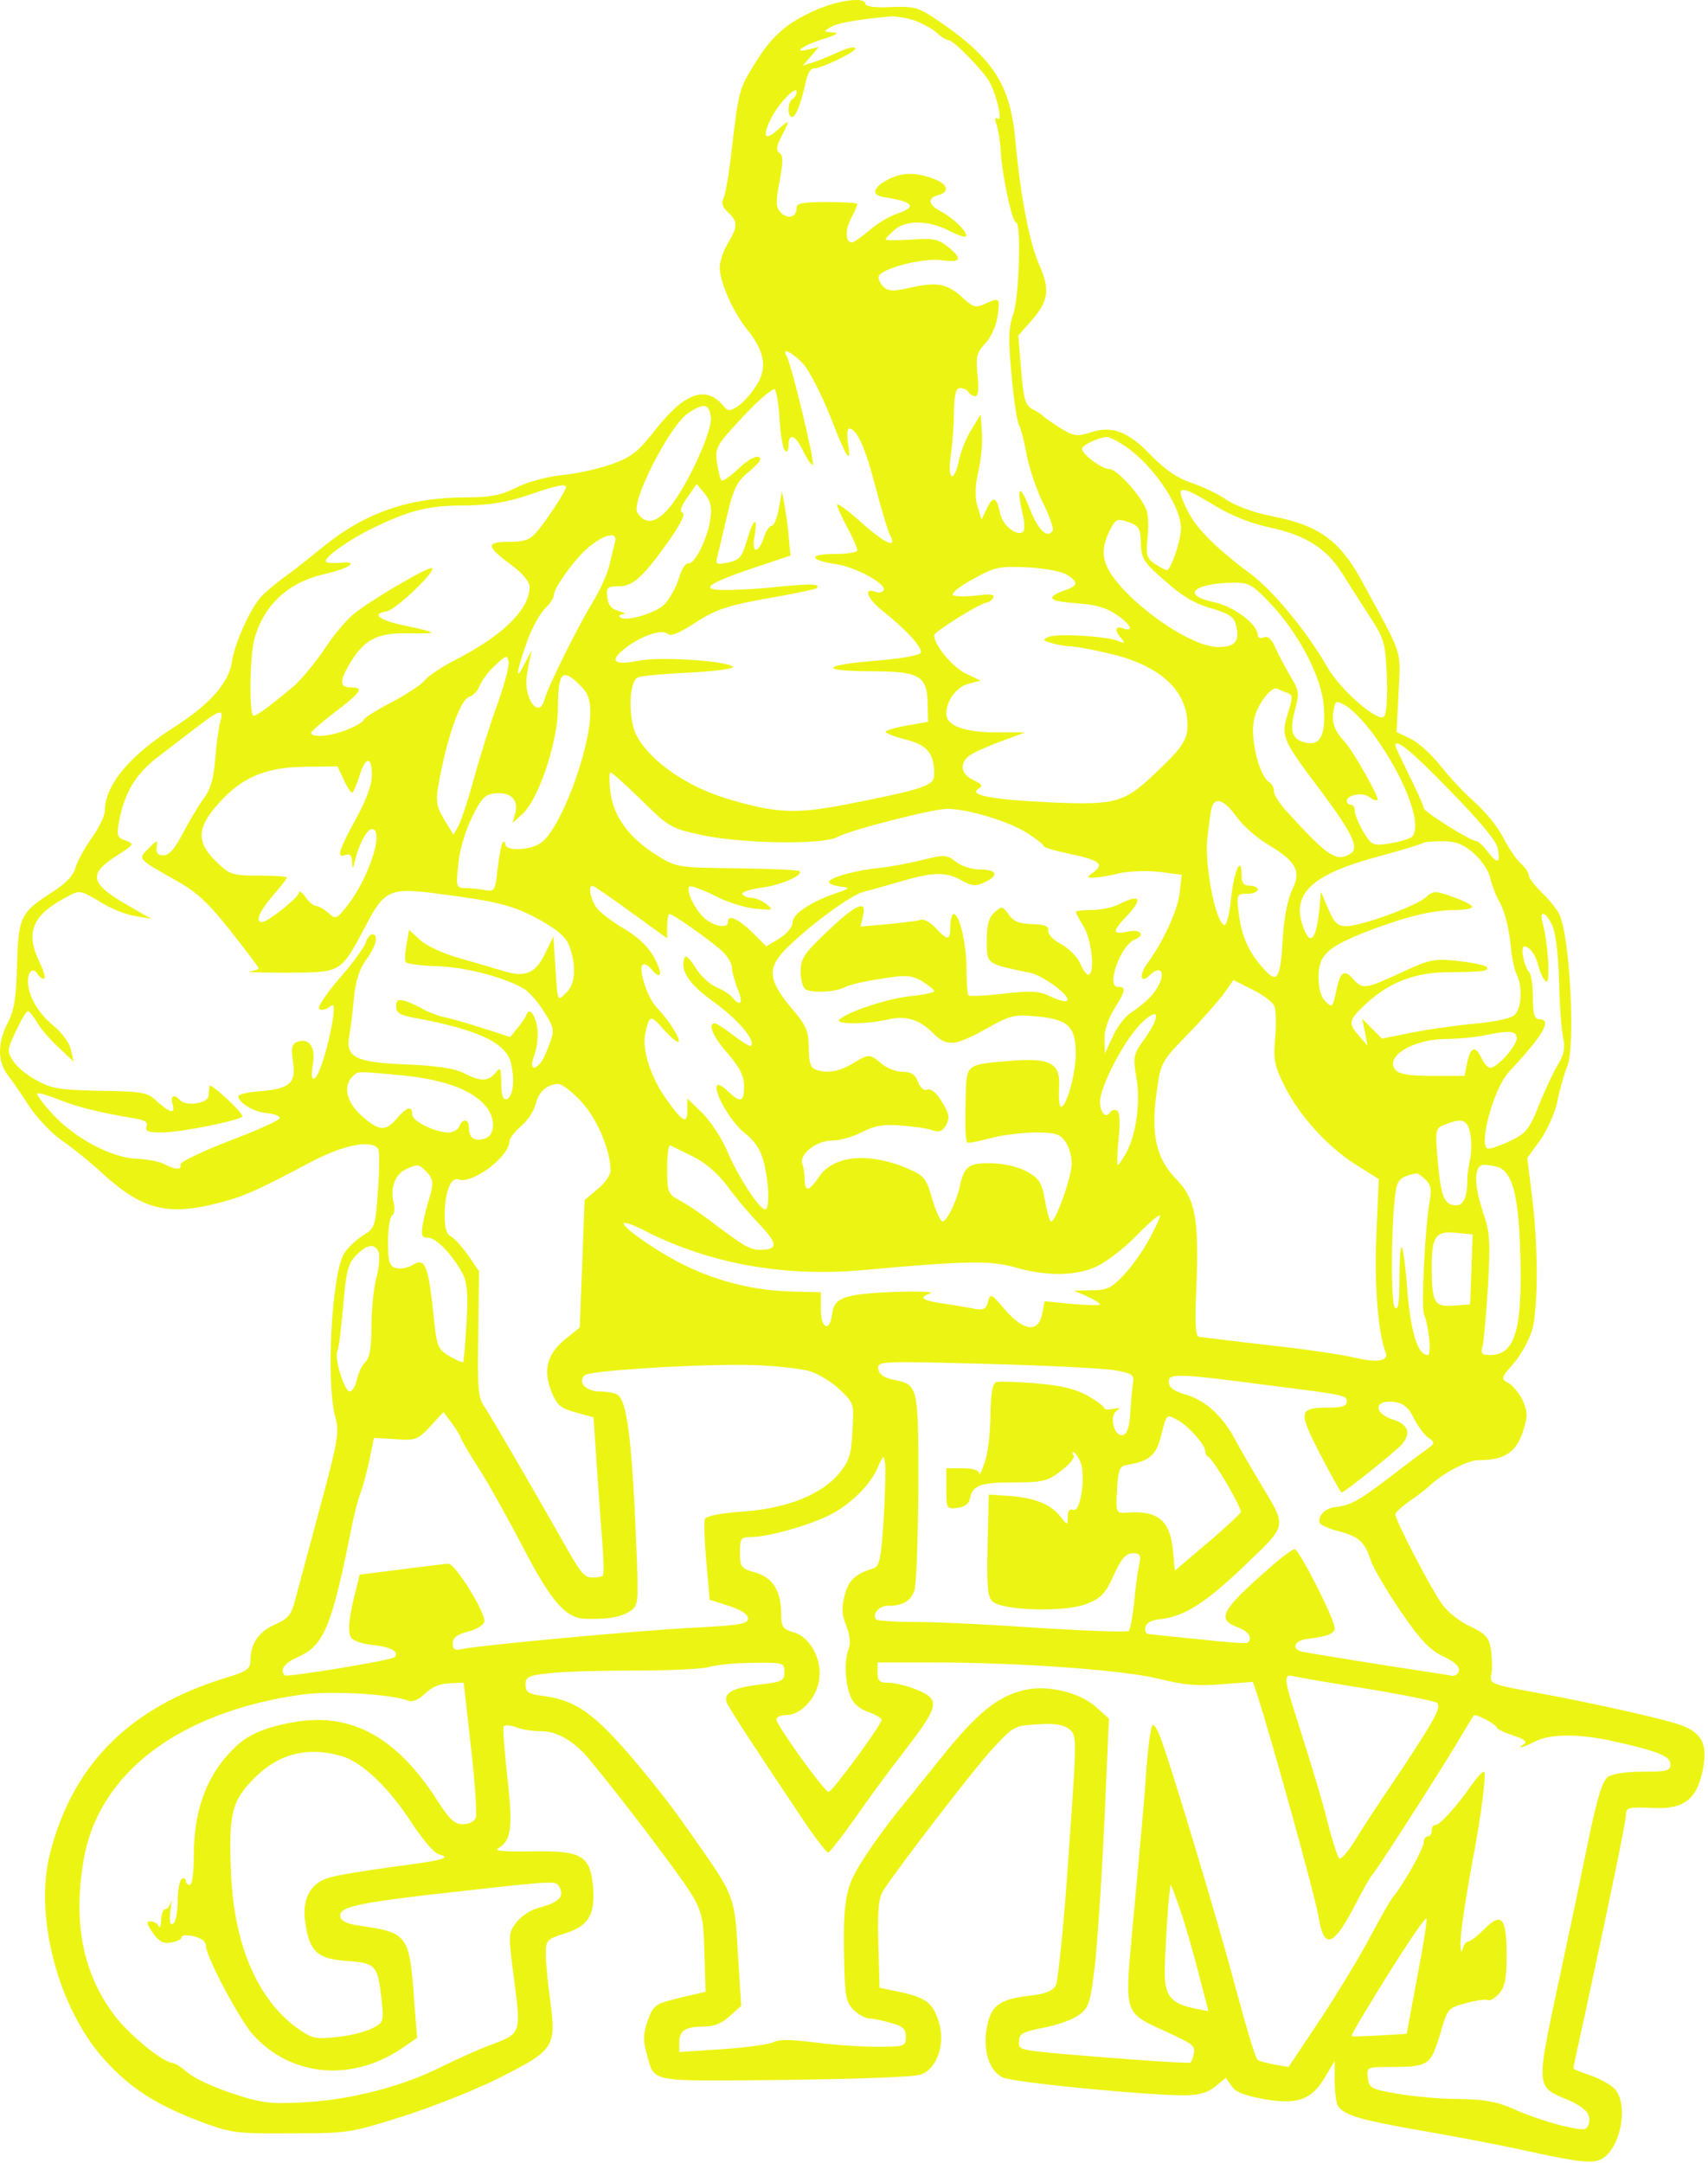<svg width="409" height="518" viewBox="0 0 409 518" fill="none" xmlns="http://www.w3.org/2000/svg">
<path d="M195.699 2.264C188.434 5.364 184.752 8.658 180.684 15.342C176.906 21.445 176.906 21.639 175.162 36.267C174.581 41.595 173.709 46.633 173.224 47.504C172.643 48.57 173.031 49.636 174.29 50.798C176.712 53.026 176.712 54.286 174.29 58.257C173.224 60.001 172.352 62.617 172.352 64.07C172.352 67.557 175.549 74.823 179.134 79.182C183.105 84.22 183.784 88.095 181.168 92.26C180.005 94.101 178.068 96.329 176.809 97.201C174.677 98.557 174.387 98.557 173.224 97.201C169.059 92.164 163.924 94.004 156.852 103.014C152.784 108.245 151.137 109.504 146.487 111.151C143.387 112.217 138.059 113.476 134.571 113.767C130.987 114.154 126.24 115.414 123.624 116.77C119.943 118.61 117.424 119.095 111.903 119.095C97.759 119.095 87.296 122.776 76.931 131.301C73.734 133.917 69.568 137.21 67.728 138.47C65.887 139.826 63.562 141.763 62.593 142.829C59.881 145.832 56.2 153.97 55.522 158.523C54.843 163.463 50.193 168.695 41.862 174.023C31.012 180.901 25.103 188.07 25.103 194.173C25.103 195.335 23.747 198.145 22.1 200.47C20.453 202.794 18.612 205.991 18.128 207.638C17.547 209.769 15.706 211.61 12.219 213.838C4.953 218.488 4.372 219.651 4.081 231.179C3.887 238.929 3.403 242.029 1.853 244.935C-0.666 249.876 -0.569 254.235 1.853 257.432C3.015 258.885 5.244 262.179 6.987 264.891C8.731 267.507 12.219 271.285 14.834 273.126C17.547 274.966 21.906 278.551 24.522 280.972C34.015 289.691 40.215 291.241 52.422 288.044C58.428 286.494 61.528 285.138 74.8 278.066C82.453 274.094 89.137 272.835 90.59 275.16C90.881 275.741 90.881 280.197 90.493 285.138C89.912 293.76 89.718 294.147 87.006 295.794C85.456 296.763 83.421 298.604 82.453 300.057C79.45 304.707 77.996 331.057 80.321 339.485C81.29 342.972 80.903 345.2 76.543 361.281C73.928 371.163 71.215 381.044 70.634 383.272C69.762 386.663 68.987 387.631 65.887 388.988C61.915 390.731 59.978 393.638 59.978 397.61C59.978 399.644 59.203 400.225 53.778 401.872C31.109 408.847 17.45 422.506 12.025 443.625C8.053 458.834 13.962 481.116 25.2 493.419C31.206 500.006 37.212 503.881 47.481 507.853C55.328 510.759 56.103 510.953 69.665 510.856C83.421 510.856 83.906 510.759 96.79 506.69C103.959 504.365 114.518 500.2 120.137 497.294C132.731 490.9 133.215 490.028 131.762 479.081C131.181 474.916 130.696 469.975 130.696 468.037C130.696 464.647 130.89 464.356 135.249 463C140.868 461.256 142.515 458.544 142.031 452.053C141.352 444.303 139.415 443.141 127.499 443.334C120.331 443.431 118.103 443.238 119.362 442.559C122.462 440.719 122.849 437.522 121.493 425.606C120.815 419.309 120.331 413.788 120.621 413.4C120.912 413.013 122.171 413.109 123.528 413.594C124.884 414.175 127.596 414.563 129.631 414.563C133.021 414.563 136.509 416.403 139.899 419.891C141.643 421.731 151.621 434.325 157.434 442.172C168.477 457.091 168.284 456.509 168.671 467.262L168.962 476.95L162.762 478.403C156.852 479.856 156.465 480.147 155.109 483.828C154.043 486.928 153.946 488.478 154.818 491.578C156.852 498.844 154.431 498.359 187.562 498.069C203.934 497.875 218.755 497.39 220.402 496.809C224.374 495.55 226.505 489.35 224.762 484.022C223.309 479.566 221.758 478.403 215.655 477.047L210.618 475.981L210.327 465.519C210.134 456.897 210.327 454.572 211.684 452.441C216.043 445.95 232.802 424.153 237.452 419.019C242.587 413.4 242.877 413.206 248.496 412.916C252.565 412.625 254.793 413.013 256.052 414.078C257.893 415.531 257.893 415.822 255.858 444.594C254.793 460.578 253.34 474.431 252.855 475.4C252.177 476.659 250.433 477.434 247.14 477.822C239.487 478.694 237.452 480.05 236.387 485.087C235.224 490.706 236.774 495.937 240.165 497.487C242.587 498.65 274.168 501.75 283.468 501.75C286.955 501.75 289.086 501.169 290.927 499.715L293.543 497.584L294.996 499.619C295.868 500.975 298.193 501.847 302.455 502.622C310.593 504.075 313.983 502.912 317.18 497.584L319.602 493.515V498.359C319.602 500.975 319.989 503.687 320.377 504.269C321.83 506.497 325.802 507.659 339.655 510.081C347.599 511.437 359.902 513.762 367.167 515.409C377.436 517.637 380.924 518.025 382.958 517.25C387.995 515.312 390.32 503.687 386.445 500.006C385.38 499.037 382.764 497.584 380.633 496.906C378.502 496.228 376.758 495.453 376.758 495.259C376.758 495.065 377.824 490.028 379.18 484.022C384.992 457.187 389.352 436.263 389.352 434.616C389.352 432.775 389.836 432.678 396.617 432.969C403.205 433.163 406.305 430.741 407.661 424.25C409.017 417.856 407.758 415.047 402.527 413.109C398.555 411.656 382.28 407.975 367.555 405.263C356.511 403.228 356.608 403.228 357.189 400.516C357.383 399.16 357.286 396.641 356.996 394.8C356.511 392.088 355.639 391.119 352.055 389.472C349.73 388.406 346.727 386.081 345.467 384.338C342.852 380.85 334.133 364.091 334.133 362.638C334.133 362.153 335.78 360.7 337.718 359.344C339.655 357.988 341.689 356.438 342.271 355.857C345.371 352.853 351.377 349.657 354.089 349.657C360.096 349.657 362.905 347.913 364.552 343.166C365.811 339.388 365.908 338.419 364.746 335.61C363.971 333.866 362.421 331.928 361.355 331.25C359.321 330.185 359.321 330.088 362.614 326.31C364.358 324.178 366.392 320.497 366.974 318.172C368.33 312.554 368.33 298.216 366.877 286.591L365.714 277.291L368.814 273.029C370.461 270.704 372.399 266.441 372.98 263.535C373.561 260.629 374.627 256.947 375.305 255.301C377.339 250.457 375.886 223.816 373.367 218.876C372.689 217.519 370.752 215.194 369.105 213.644C367.458 211.998 366.102 210.254 366.102 209.673C366.102 208.994 365.23 207.735 364.164 206.766C363.099 205.798 361.258 203.085 359.999 200.663C358.836 198.241 355.833 194.56 353.411 192.332C350.892 190.201 347.114 186.132 344.983 183.42C342.852 180.707 339.655 177.801 337.814 176.929L334.424 175.282L334.908 165.788C335.393 155.326 336.168 157.651 326.286 139.438C320.764 129.267 315.824 125.779 304.296 123.551C300.421 122.776 296.061 121.226 293.833 119.773C291.799 118.32 287.924 116.479 285.211 115.607C281.821 114.445 278.915 112.41 275.524 108.923C270.002 103.207 266.224 101.851 260.993 103.595C257.99 104.564 257.118 104.467 253.921 102.529C251.983 101.27 250.143 100.01 249.852 99.72C249.562 99.332 248.399 98.557 247.237 97.976C245.493 97.007 245.105 95.651 244.524 88.579L243.846 80.345L246.849 76.954C251.112 72.111 251.499 69.398 248.883 63.489C246.462 58.064 244.33 46.633 243.168 33.845C242.005 20.67 238.13 14.373 225.827 5.751C219.918 1.683 219.337 1.489 213.427 1.683C209.649 1.876 207.227 1.586 207.227 0.908C207.227 -0.739 201.124 -0.061 195.699 2.264ZM218.949 4.88C220.79 5.558 223.115 6.817 224.277 7.786C225.343 8.851 226.699 9.626 227.183 9.626C228.346 9.626 235.708 17.183 237.065 19.798C238.808 23.286 240.068 29.098 239.002 28.42C238.227 27.936 238.13 28.517 238.712 30.067C239.099 31.326 239.583 34.329 239.68 36.751C240.068 42.564 242.393 53.22 243.265 53.22C244.621 53.22 244.04 70.948 242.683 75.114C241.521 78.214 241.424 81.12 242.199 89.451C242.683 95.167 243.458 100.592 243.943 101.56C244.427 102.432 245.299 105.823 245.88 109.117C246.558 112.41 248.302 117.545 249.852 120.645C251.402 123.745 252.371 126.651 252.08 127.038C250.821 129.17 248.496 126.845 246.462 121.517C244.137 115.607 243.362 116.479 244.912 123.26C245.396 125.295 245.396 127.038 244.912 127.426C243.265 128.395 240.068 125.779 239.487 122.873C238.712 118.998 237.743 118.61 236.29 121.807L235.03 124.423L234.062 121.226C233.383 118.998 233.48 116.576 234.255 112.992C234.933 110.182 235.321 106.017 235.127 103.595L234.837 99.235L232.705 102.723C231.446 104.66 230.187 107.857 229.702 109.892C228.54 115.801 226.796 115.22 227.668 109.214C228.055 106.404 228.443 101.56 228.443 98.46C228.54 94.295 228.927 92.939 229.896 92.939C230.671 92.939 231.64 93.326 231.93 93.907C232.221 94.392 232.996 94.876 233.577 94.876C234.255 94.876 234.449 93.035 234.062 89.742C233.674 85.285 233.868 84.414 235.999 82.186C237.355 80.635 238.615 77.923 238.905 75.598C239.487 71.239 239.39 71.142 235.805 72.789C233.674 73.757 232.996 73.564 230.671 71.432C226.99 67.945 224.471 67.46 218.271 68.817C213.621 69.882 212.749 69.786 211.393 68.526C210.618 67.654 210.134 66.492 210.521 66.007C211.684 64.07 221.565 61.648 225.633 62.326C230.187 63.004 230.574 61.939 226.893 59.032C224.568 57.192 223.309 56.998 218.174 57.386C214.784 57.579 212.071 57.579 212.071 57.386C212.071 57.095 213.04 56.029 214.202 55.061C216.915 52.639 222.243 52.736 227.087 55.157C229.121 56.223 231.058 56.901 231.252 56.611C232.027 55.836 228.346 52.251 225.44 50.701C222.243 49.054 221.952 47.407 224.665 46.729C227.571 45.954 226.99 44.017 223.405 42.758C218.949 41.111 215.655 41.304 212.168 43.242C208.971 45.083 208.68 46.729 211.684 47.214C218.755 48.279 219.724 49.539 214.784 51.186C213.04 51.767 210.037 53.511 208.196 55.157C206.355 56.708 204.418 58.064 204.03 58.064C202.48 58.064 202.287 55.254 203.74 52.348C204.612 50.798 205.29 49.248 205.29 48.861C205.29 48.57 201.996 48.376 198.024 48.376C192.309 48.376 190.759 48.667 190.759 49.733C190.759 51.961 188.821 52.639 187.077 50.992C185.721 49.636 185.721 48.57 186.69 43.339C187.562 38.786 187.562 37.139 186.69 36.654C185.818 36.073 185.915 35.201 186.884 33.167C189.209 28.614 189.209 28.42 186.496 30.842C183.299 33.845 182.427 32.973 184.462 28.711C186.109 25.126 190.759 20.186 190.759 22.026C190.759 22.608 190.371 23.383 189.79 23.673C188.53 24.448 188.53 28.033 189.693 28.033C190.565 28.033 191.921 24.545 193.084 19.023C193.471 17.57 194.149 16.408 194.73 16.408C196.765 16.408 205.29 12.242 204.805 11.564C204.515 11.079 202.674 11.564 200.64 12.533C198.702 13.405 195.99 14.567 194.634 14.954L192.212 15.729L194.149 13.501L196.087 11.273L193.955 11.758C189.499 12.92 191.921 10.983 196.862 9.433C200.349 8.367 201.124 7.786 199.477 7.786C197.152 7.592 197.152 7.592 198.993 6.429C200.64 5.461 206.549 4.492 213.621 3.911C214.784 3.911 217.109 4.298 218.949 4.88ZM192.405 87.223C193.859 88.87 196.668 94.392 198.702 99.429C202.674 109.698 203.934 111.635 203.062 106.21C202.771 104.273 202.868 102.626 203.352 102.626C205.193 102.626 207.227 107.276 209.649 116.576C211.005 121.807 212.555 126.942 213.04 127.91C214.977 131.495 212.265 130.429 206.452 125.295C203.159 122.292 200.446 120.354 200.446 120.839C200.446 121.323 201.512 123.745 202.868 126.263C204.224 128.782 205.29 131.204 205.29 131.785C205.29 132.27 202.868 132.657 199.865 132.657C193.568 132.657 193.665 134.11 200.059 135.079C204.999 135.757 212.459 139.923 211.587 141.376C211.296 141.86 210.424 142.054 209.746 141.763C206.549 140.504 207.615 143.313 211.393 146.317C217.205 150.967 220.887 155.035 220.499 156.295C220.305 156.876 216.14 157.651 210.715 158.135C196.959 159.201 195.602 160.654 208.293 160.751C220.305 160.751 222.049 161.72 222.146 168.791L222.243 172.86L217.205 173.732C214.396 174.216 212.071 174.895 212.071 175.282C212.071 175.573 214.299 176.445 217.012 177.123C222.146 178.479 223.696 180.416 223.696 185.454C223.696 188.166 221.371 188.941 202.674 192.623C190.662 194.948 186.012 194.754 174.774 191.46C164.699 188.554 155.69 182.354 152.396 176.057C150.362 172.182 150.556 163.076 152.784 162.204C153.656 161.816 159.371 161.332 165.377 161.042C171.384 160.751 175.937 160.073 175.549 159.685C174.096 158.232 157.918 157.167 152.881 158.232C146.971 159.395 145.809 158.329 149.587 155.326C153.365 152.323 158.596 150.482 159.952 151.838C160.534 152.42 162.568 151.645 165.862 149.513C171.481 145.832 173.999 144.96 186.399 142.829C191.146 141.957 195.215 141.085 195.505 140.892C196.571 139.826 194.634 139.729 187.368 140.407C183.105 140.892 177.196 141.279 174.29 141.279C167.218 141.376 168.865 139.923 180.296 136.048L189.305 133.045L188.918 129.267C188.821 127.135 188.337 123.648 187.949 121.517L187.271 117.642L186.496 121.71C186.109 124.035 185.334 125.876 184.849 125.876C184.268 125.876 183.396 127.135 182.912 128.782C181.459 132.851 179.909 132.463 180.684 128.298C181.555 123.357 180.393 124.132 178.843 129.46C177.68 133.432 177.099 134.11 174.387 134.692C171.481 135.273 171.287 135.176 171.771 133.238C172.062 132.173 173.127 127.717 174.096 123.551C175.549 117.254 176.421 115.414 178.94 113.282C180.684 111.926 182.04 110.376 182.04 110.085C182.04 108.535 179.521 109.601 176.518 112.507C174.774 114.154 173.127 115.317 172.74 115.026C172.449 114.639 171.965 112.701 171.674 110.667C171.19 107.179 171.577 106.598 177.971 99.72C181.652 95.748 185.14 92.842 185.527 93.229C185.915 93.617 186.496 96.91 186.69 100.495C186.884 104.079 187.465 107.373 187.949 107.857C188.434 108.439 188.821 107.954 188.821 106.695C188.821 103.498 190.468 104.079 192.309 107.954C193.18 109.795 194.246 111.345 194.634 111.345C195.312 111.345 189.499 87.029 188.337 85.189C186.98 82.96 189.984 84.51 192.405 87.223ZM170.221 100.01C170.609 103.11 164.796 115.898 160.631 121.129C157.337 125.295 154.527 125.876 152.59 122.679C151.04 120.16 160.534 101.56 164.893 98.848C168.671 96.426 169.834 96.62 170.221 100.01ZM268.743 106.404C275.524 110.57 282.79 120.935 282.79 126.457C282.79 129.46 280.368 136.532 279.399 136.532C279.108 136.532 277.849 135.854 276.59 135.079C274.652 133.723 274.361 132.948 274.749 129.267C275.04 126.942 275.04 123.939 274.652 122.485C273.877 119.482 267.58 112.314 265.643 112.314C263.705 112.314 258.571 108.342 259.152 107.276C259.733 106.307 263.221 104.757 264.868 104.66C265.449 104.564 267.193 105.339 268.743 106.404ZM135.54 116.673C135.54 117.545 130.503 125.198 128.371 127.523C126.918 129.267 125.465 129.751 121.881 129.751C116.262 129.751 116.359 130.817 122.559 135.37C125.174 137.307 126.821 139.342 126.821 140.504C126.821 145.832 120.621 152.032 109.384 157.845C105.896 159.588 102.506 161.913 101.828 162.785C101.149 163.754 97.565 166.176 93.884 168.113C90.106 170.051 87.103 171.988 87.103 172.376C87.103 172.763 85.359 173.829 83.228 174.701C79.159 176.348 74.509 176.735 74.509 175.476C74.606 175.088 77.124 172.86 80.321 170.438C86.424 165.788 87.2 164.626 84.293 164.626C81.387 164.626 81.193 163.463 83.518 159.298C87.006 153.292 90.106 151.548 97.371 151.645C100.859 151.742 103.474 151.645 103.281 151.451C103.087 151.16 100.181 150.482 96.887 149.804C90.881 148.545 88.749 146.995 92.528 146.413C94.659 146.123 104.346 136.92 103.474 136.048C102.796 135.467 88.071 144.088 84.293 147.382C82.646 148.835 79.546 152.517 77.512 155.713C75.381 158.813 72.184 162.688 70.44 164.238C65.015 168.791 61.528 171.407 60.753 171.407C59.59 171.407 59.784 156.973 60.947 152.904C63.272 144.767 69.084 139.342 77.996 137.404C83.906 136.048 86.231 134.207 81.29 134.788C79.546 134.885 78.093 134.788 77.996 134.401C77.803 133.238 84.39 128.685 90.493 125.876C98.728 122.001 102.99 121.032 111.806 121.032C117.424 120.935 121.396 120.257 126.337 118.61C133.118 116.285 135.54 115.704 135.54 116.673ZM170.124 124.132C169.543 128.782 166.346 135.176 164.893 134.885C164.215 134.692 163.149 136.338 162.568 138.47C161.89 140.698 160.34 143.41 159.081 144.767C156.852 146.898 149.587 149.029 148.424 147.77C148.037 147.479 148.424 147.188 149.199 147.092C149.974 146.995 149.49 146.704 148.134 146.317C146.39 145.832 145.615 144.863 145.421 143.023C145.131 140.698 145.421 140.407 148.134 140.407C151.621 140.407 154.043 138.179 160.534 128.976C163.052 125.295 164.215 122.97 163.44 122.776C162.665 122.485 163.052 121.323 164.602 119.095L166.831 115.898L168.768 118.223C170.124 119.87 170.512 121.517 170.124 124.132ZM290.83 121.032C294.996 123.551 299.646 125.392 304.296 126.36C312.627 128.201 317.664 131.301 321.346 137.21C322.799 139.535 325.705 144.088 327.836 147.382C331.518 153.001 331.711 153.776 332.099 162.01C332.293 167.048 332.002 171.02 331.421 171.601C329.968 173.054 320.958 165.207 317.858 159.782C312.918 151.16 304.877 141.473 299.452 137.404C291.508 131.495 286.761 126.845 284.63 122.776C281.143 115.995 282.015 115.704 290.83 121.032ZM273.199 130.042C273.296 133.723 273.78 134.595 278.915 139.051C282.886 142.635 286.083 144.573 289.958 145.638C294.221 146.898 295.48 147.673 295.965 149.61C296.933 153.582 295.868 154.938 291.605 154.938C286.665 154.938 276.493 148.835 269.518 141.667C263.899 135.757 263.027 132.367 265.836 126.845C267.193 124.229 267.483 124.132 270.196 125.004C272.811 125.973 273.102 126.554 273.199 130.042ZM147.262 129.848C147.068 130.623 146.487 132.948 146.002 135.079C145.518 137.21 143.677 141.376 141.837 144.379C138.156 150.385 131.278 164.335 130.406 167.435C129.146 172.376 125.368 167.435 126.143 161.816C126.434 159.879 126.918 157.457 127.209 156.392C127.596 155.326 127.015 156.198 125.949 158.329C123.334 163.56 123.431 161.623 126.046 154.067C127.209 150.676 129.243 146.995 130.406 145.832C131.568 144.767 132.634 143.217 132.634 142.442C132.634 140.988 136.606 135.273 139.802 132.076C143.968 128.104 148.134 126.845 147.262 129.848ZM255.471 137.598C258.377 139.438 258.183 140.31 254.696 141.473C250.24 143.12 251.208 143.992 257.893 144.476C262.252 144.767 264.868 145.445 267.483 147.285C270.971 149.61 271.649 151.548 268.646 150.385C266.999 149.804 266.902 151.16 268.549 152.904C269.518 154.067 269.324 154.163 267.774 153.485C264.965 152.323 253.049 151.645 251.112 152.517C249.562 153.195 249.658 153.388 251.79 153.97C253.146 154.454 255.471 154.745 257.021 154.842C258.571 154.938 263.318 155.907 267.58 156.973C277.365 159.685 283.08 164.626 284.146 171.213C284.921 176.348 283.952 178.188 277.558 184.291C269.227 192.332 267.58 192.816 251.596 192.138C237.258 191.46 231.833 190.395 234.352 188.845C235.418 188.166 235.127 187.779 233.093 186.81C230.187 185.454 229.702 182.935 231.93 181.095C232.705 180.416 236.096 178.866 239.487 177.607L245.493 175.379H238.227C230.671 175.282 226.602 173.732 226.602 170.923C226.602 167.823 229.024 164.529 231.833 163.754L234.837 162.979L231.155 161.235C227.958 159.588 223.696 154.454 223.696 152.129C223.696 151.257 234.933 144.282 236.29 144.282C236.774 144.282 237.452 143.798 237.84 143.12C238.324 142.345 237.162 142.151 233.577 142.635C230.865 142.926 228.346 142.829 228.152 142.442C227.862 141.957 230.09 140.213 233.19 138.567C238.227 135.757 239.293 135.563 245.977 135.854C249.949 136.048 254.212 136.823 255.471 137.598ZM303.908 144.185C310.883 151.451 316.405 161.913 316.986 168.985C317.568 176.057 316.114 178.77 312.53 177.801C309.333 177.026 308.752 175.088 310.108 169.954C311.174 165.982 311.077 165.304 309.043 162.01C307.88 159.976 306.233 156.973 305.458 155.229C304.586 153.098 303.618 152.226 302.649 152.613C301.874 153.001 301.196 152.71 301.196 152.129C301.196 149.513 295.577 145.251 290.636 144.185C282.886 142.538 285.599 139.729 295.19 139.535C298.968 139.438 299.84 139.923 303.908 144.185ZM119.168 168.501C117.521 172.86 115.099 180.707 113.646 185.841C112.29 190.976 110.546 196.207 109.868 197.563L108.609 199.888L106.574 196.595C104.249 192.72 104.153 191.751 105.606 184.776C107.543 175.185 110.449 167.338 112.387 166.854C113.356 166.563 114.421 165.401 114.809 164.335C115.196 163.173 116.843 160.945 118.49 159.395C121.299 156.779 121.493 156.779 121.784 158.523C121.978 159.588 120.718 164.045 119.168 168.501ZM138.931 164.142C140.771 165.885 141.352 167.532 141.352 170.535C141.352 179.545 134.184 198.629 129.534 201.826C127.015 203.666 121.009 203.86 121.009 202.213C121.009 201.632 120.718 201.341 120.428 201.729C120.04 202.02 119.556 204.829 119.168 207.929C118.587 213.257 118.49 213.548 116.165 213.16C114.809 212.869 112.678 212.676 111.418 212.676C109.19 212.579 109.19 212.385 109.771 206.766C110.062 203.473 111.515 198.726 113.065 195.626C115.196 191.266 116.165 190.201 118.393 190.007C122.171 189.523 124.206 191.46 123.431 194.56L122.753 197.079L125.271 194.754C129.049 191.17 133.603 177.51 133.603 169.566C133.603 160.945 134.668 159.782 138.931 164.142ZM308.171 165.885C309.624 166.37 309.624 166.854 308.365 170.923C306.718 176.445 306.911 176.929 316.599 189.813C323.961 199.695 325.511 203.085 323.38 204.441C320.086 206.476 318.052 205.216 308.268 194.463C306.524 192.623 305.071 190.395 305.071 189.523C305.071 188.651 304.586 187.682 304.005 187.391C301.389 185.745 299.161 176.154 300.421 171.795C301.293 168.307 304.586 164.238 305.846 164.917C306.233 165.11 307.299 165.595 308.171 165.885ZM328.902 175.863C336.168 185.841 340.527 196.982 338.299 200.179C337.911 200.76 335.489 201.535 333.068 201.923C328.708 202.601 328.514 202.504 326.48 199.21C325.414 197.37 324.446 195.141 324.446 194.27C324.446 193.398 324.058 192.72 323.477 192.72C322.993 192.72 322.508 192.332 322.508 191.848C322.508 190.298 326.383 189.62 327.933 190.879C328.708 191.46 329.58 191.848 329.871 191.557C330.355 190.976 323.864 179.545 321.83 177.413C319.602 175.088 318.827 172.86 319.311 170.245C319.796 167.629 319.893 167.629 322.411 169.082C323.864 169.954 326.771 172.957 328.902 175.863ZM52.809 172.57C52.422 173.829 51.84 177.801 51.55 181.579C51.162 186.52 50.387 189.135 48.74 191.266C47.578 192.816 45.35 196.595 43.8 199.501C41.862 203.279 40.506 204.829 39.15 204.829C37.793 204.829 37.309 204.248 37.503 202.891C37.793 201.051 37.697 201.051 35.565 203.182C32.95 205.798 32.756 205.507 42.637 211.126C47.19 213.644 50.096 216.454 55.231 222.944C58.912 227.594 61.915 231.566 61.915 231.857C61.915 232.148 60.947 232.438 59.784 232.632C58.525 232.826 62.69 232.923 68.89 232.923C81.968 232.826 81.484 233.116 87.684 221.491C92.043 213.063 93.496 212.482 105.024 214.032C119.362 215.873 123.043 216.841 129.34 220.329C133.796 222.848 135.637 224.494 136.412 226.723C138.059 231.469 137.768 235.829 135.54 237.766C133.312 239.801 133.603 240.866 132.731 227.594L132.537 224.204L130.503 228.369C128.274 233.019 125.853 234.085 120.912 232.632C119.071 232.051 114.324 230.694 110.353 229.532C106.09 228.369 102.021 226.432 100.568 225.076L97.953 222.654L97.371 226.044C96.984 227.982 96.887 229.919 97.178 230.404C97.468 230.791 100.859 231.276 104.734 231.373C111.612 231.566 121.299 234.182 125.659 236.894C126.821 237.669 128.953 240.091 130.309 242.319C132.634 246.001 132.828 246.679 131.665 249.779C130.987 251.716 130.018 253.847 129.534 254.429C127.79 256.56 126.821 255.785 127.79 253.169C128.371 251.813 128.759 249.294 128.759 247.647C128.759 244.16 127.015 240.866 126.143 242.804C125.949 243.482 124.884 245.032 123.915 246.194L122.171 248.326L115.584 246.194C111.903 245.032 107.64 243.772 105.993 243.482C104.443 243.094 102.215 242.223 101.149 241.544C100.084 240.963 98.243 240.091 97.081 239.704C95.24 239.219 94.853 239.51 94.853 241.06C94.853 242.61 95.821 243.191 100.471 243.966C115.099 246.776 121.59 249.972 122.462 255.01C123.334 259.272 122.753 262.663 121.299 263.244C120.428 263.438 120.04 262.276 120.04 259.369C119.943 255.688 119.846 255.397 118.684 256.851C117.037 258.982 115.003 259.079 111.031 256.947C108.899 255.882 104.637 255.204 97.759 254.913C85.165 254.429 82.743 253.266 83.615 248.132C84.003 246.098 84.487 241.932 84.778 238.735C85.165 234.763 86.134 231.954 87.684 229.823C90.009 226.723 90.784 223.719 89.137 223.719C88.653 223.719 87.878 224.591 87.587 225.754C87.2 226.819 84.39 230.791 81.193 234.376C77.9 238.251 75.865 241.351 76.446 241.641C77.028 242.029 78.093 241.738 78.868 241.157C80.031 240.188 80.128 240.673 79.74 243.772C78.868 249.682 76.543 257.432 75.381 258.207C74.606 258.594 74.509 257.722 74.896 255.01C75.671 250.747 74.025 248.422 71.215 249.488C69.859 249.972 69.665 250.941 70.15 254.138C70.925 259.369 69.472 260.726 62.303 261.307C59.397 261.501 57.072 262.082 57.072 262.469C57.072 264.019 60.656 266.247 63.853 266.538C65.693 266.732 67.147 267.216 66.953 267.797C66.856 268.282 61.334 270.801 54.843 273.222C48.353 275.741 43.121 278.26 43.218 278.841C43.606 280.197 41.959 280.197 39.343 278.744C38.181 278.163 35.275 277.582 32.853 277.485C26.847 277.291 18.225 272.738 12.897 267.119C10.475 264.504 8.634 262.082 8.925 261.888C9.215 261.597 11.54 262.276 14.156 263.341C18.515 265.085 23.94 266.441 32.078 267.797C34.693 268.185 35.565 268.766 35.081 269.735C34.693 270.897 35.468 271.188 38.762 271.188C43.315 271.188 58.04 268.185 58.04 267.313C58.04 266.247 50.29 259.176 50.193 260.047C50.096 260.629 50 261.694 49.903 262.469C49.806 264.213 44.672 264.988 43.218 263.535C41.572 261.888 40.7 262.276 41.378 264.601C41.959 266.926 40.7 266.538 37.018 263.244C35.275 261.597 33.337 261.307 23.94 261.21C14.64 261.016 12.412 260.726 8.925 258.788C6.6 257.626 4.081 255.494 3.209 254.138C1.659 251.813 1.659 251.426 3.79 246.969C5.05 244.257 6.309 242.126 6.697 242.126C6.987 242.126 7.956 243.288 8.828 244.741C9.7 246.291 12.025 249.004 14.059 250.844L17.643 254.235L16.965 251.329C16.578 249.682 14.737 247.163 12.897 245.71C9.022 242.513 6.697 238.444 6.697 234.86C6.697 232.438 8.053 231.566 9.119 233.407C9.409 233.891 10.087 234.376 10.572 234.376C10.959 234.376 10.572 232.632 9.506 230.501C5.922 223.138 7.762 218.973 16.481 214.516C19 213.16 19.484 213.257 23.843 215.873C26.362 217.519 30.237 219.069 32.368 219.36L36.243 220.038L30.528 216.744C21.422 211.513 21.034 209.285 28.203 204.732C32.175 202.213 32.175 202.116 30.043 201.245C28.009 200.566 27.912 200.082 28.494 196.788C29.753 189.813 32.562 185.26 37.89 181.191C40.7 179.06 44.962 175.766 47.384 173.926C52.518 169.954 53.681 169.663 52.809 172.57ZM347.211 189.329C354.186 196.401 358.352 201.438 358.642 203.085C359.321 206.766 358.739 207.057 356.317 204.054C355.252 202.601 353.992 201.438 353.605 201.438C352.152 201.438 340.914 194.366 340.914 193.495C340.914 193.01 339.364 189.523 337.524 185.841C335.683 182.063 334.133 178.866 334.133 178.576C334.133 176.638 338.008 179.835 347.211 189.329ZM89.04 185.648C89.04 187.973 87.684 191.654 85.165 196.207C80.999 203.86 80.515 205.604 82.743 204.732C83.809 204.345 84.196 204.829 84.293 206.379C84.39 208.316 84.487 208.219 85.068 205.798C86.037 202.02 87.878 198.532 89.04 198.532C92.237 198.532 88.168 210.835 82.743 217.423C80.515 220.135 80.321 220.135 78.578 218.585C77.609 217.713 76.253 216.938 75.671 216.938C75.09 216.938 73.928 215.969 73.153 214.807C72.281 213.644 71.603 213.16 71.603 213.741C71.603 214.807 64.143 220.813 62.69 220.813C61.043 220.813 62.109 218.198 65.306 214.516C67.147 212.385 68.697 210.448 68.697 210.157C68.697 209.866 65.693 209.673 62.012 209.673C55.618 209.673 55.037 209.479 51.84 206.379C46.996 201.729 47.093 198.241 52.228 192.526C57.75 186.229 63.465 183.71 73.056 183.613L80.806 183.516L82.259 186.616C83.034 188.36 84.003 189.813 84.293 189.813C84.584 189.813 85.359 188.07 86.037 185.938C87.49 181.095 89.04 180.901 89.04 185.648ZM153.656 191.654C160.34 198.241 160.631 198.338 168.574 200.082C178.262 202.02 196.959 202.31 200.446 200.47C203.643 198.726 223.405 193.688 226.796 193.688C231.64 193.688 241.327 196.595 245.687 199.307C248.012 200.76 249.852 202.213 249.852 202.504C249.852 202.891 252.371 203.666 255.568 204.345C263.124 205.895 264.48 206.863 262.058 208.704C260.121 210.157 260.121 210.157 262.058 210.157C263.027 210.157 265.836 209.673 268.161 209.091C270.583 208.607 274.846 208.413 277.752 208.801L282.983 209.479L282.499 213.644C282.111 217.81 278.527 225.56 274.749 230.694C272.715 233.407 273.102 235.732 275.233 233.601C277.461 231.373 278.915 232.244 277.849 235.054C276.88 237.573 274.555 240.091 270.39 242.804C269.227 243.676 267.386 246.098 266.418 248.326L264.577 252.297L264.48 248.907C264.383 246.872 265.352 243.966 266.805 241.641C269.615 237.088 269.711 236.313 267.677 236.313C264.771 236.313 268.355 226.335 271.746 224.979C274.265 224.01 273.199 222.46 270.293 223.041C266.224 223.913 266.224 223.138 270.002 219.166C273.683 215.194 273.005 214.032 268.355 216.357C266.805 217.229 263.705 217.907 261.477 217.907C259.346 217.907 257.602 218.101 257.602 218.391C257.602 218.585 258.474 220.232 259.54 221.976C261.477 225.173 262.252 233.407 260.605 233.407C260.121 233.407 259.249 232.148 258.668 230.694C258.087 229.241 256.052 227.207 254.212 226.141C252.274 225.173 250.918 223.719 251.015 222.944C251.208 221.782 250.24 221.394 247.14 221.298C244.04 221.201 242.683 220.619 241.521 218.973C240.068 216.938 239.874 216.938 238.13 218.488C236.774 219.748 236.29 221.491 236.29 225.269C236.29 230.888 236.096 230.791 246.558 232.923C249.755 233.504 256.537 238.638 255.568 239.607C255.18 239.994 253.437 239.51 251.596 238.638C248.787 237.282 246.946 237.185 240.262 237.96C235.902 238.444 232.124 238.638 231.93 238.348C231.64 238.154 231.446 235.344 231.446 232.148C231.446 226.141 229.799 218.876 228.346 218.876C227.958 218.876 227.571 220.135 227.571 221.782C227.571 225.269 226.99 225.366 224.083 222.266C222.921 220.91 221.274 220.038 220.596 220.232C219.918 220.523 216.334 220.91 212.652 221.298L206.065 221.879L206.646 219.36C207.712 215.291 204.999 216.454 198.121 223.041C192.502 228.369 191.727 229.532 191.727 232.632C191.727 234.569 192.212 236.507 192.89 236.894C194.44 237.863 200.059 237.573 202.287 236.41C203.255 235.829 207.227 234.957 211.005 234.376C217.012 233.407 218.174 233.504 220.79 234.957C222.34 235.926 223.696 236.991 223.696 237.379C223.696 237.669 221.08 238.251 217.98 238.541C212.459 239.123 202.868 242.319 201.027 244.16C199.768 245.323 207.421 245.323 212.459 244.16C216.818 243.094 220.112 244.063 223.502 247.454C226.699 250.651 228.637 250.554 236.096 246.388C241.908 243.094 242.877 242.901 248.108 243.385C255.858 244.063 257.602 245.807 257.602 252.394C257.602 257.432 255.083 266.054 253.921 264.891C253.63 264.601 253.437 262.469 253.63 260.241C253.921 254.526 251.499 253.266 241.812 254.041C231.349 254.913 231.446 254.816 231.252 262.372C231.058 269.347 231.155 273.222 231.64 273.61C231.833 273.804 234.352 273.319 237.258 272.544C240.165 271.769 245.008 271.188 248.108 271.188C252.662 271.188 253.824 271.576 255.083 273.319C255.955 274.482 256.633 276.904 256.633 278.647C256.633 281.747 252.855 292.5 251.693 292.5C251.402 292.5 250.724 290.272 250.24 287.463C249.465 283.201 248.883 282.232 245.977 280.585C243.943 279.422 240.552 278.647 237.452 278.551C232.027 278.454 230.962 279.229 229.896 283.782C229.121 287.657 226.699 292.5 225.73 292.5C225.246 292.5 224.083 290.079 223.212 287.076C221.855 282.232 221.274 281.554 217.593 279.907C208.099 275.838 199.574 276.613 196.087 281.844C193.762 285.332 192.696 285.525 192.696 282.426C192.696 281.166 192.405 279.422 192.115 278.647C191.34 276.419 195.505 273.126 199.187 273.126C201.027 273.126 204.224 272.254 206.452 271.091C209.455 269.541 211.587 269.154 215.849 269.541C218.852 269.735 222.243 270.219 223.405 270.704C224.955 271.188 225.73 270.897 226.602 269.347C227.474 267.604 227.28 266.635 225.537 263.826C224.277 261.694 222.921 260.629 222.049 260.919C221.274 261.307 220.402 260.532 219.821 259.079C219.143 257.238 218.174 256.657 216.14 256.657C214.59 256.657 212.362 255.785 211.102 254.719C208.293 252.297 208.002 252.297 204.127 254.719C200.834 256.657 197.927 257.141 195.215 256.076C194.052 255.688 193.665 254.138 193.665 250.941C193.665 247.163 193.084 245.71 190.468 242.513C183.59 234.569 183.396 231.76 189.015 226.432C195.215 220.523 204.224 214.032 207.13 213.451C208.487 213.16 212.459 211.998 215.849 211.029C223.405 208.801 226.602 208.704 230.283 210.835C232.705 212.191 233.674 212.288 235.708 211.319C239.293 209.673 238.808 208.219 234.74 208.219C232.802 208.219 230.283 207.444 228.927 206.379C226.699 204.635 226.215 204.635 220.984 205.895C217.98 206.669 213.33 207.541 210.618 207.832C204.805 208.413 198.509 210.157 198.509 211.223C198.509 211.61 199.671 212.094 201.221 212.288C203.74 212.579 203.643 212.676 200.059 213.935C193.955 216.066 189.79 218.876 189.79 220.91C189.79 221.976 188.434 223.623 186.69 224.688L183.493 226.626L180.102 223.235C176.712 219.941 174.29 218.876 174.29 220.813C174.29 222.46 170.899 221.879 168.574 219.748C166.249 217.616 164.215 213.16 165.087 212.288C165.377 211.998 168.09 212.966 170.996 214.419C173.999 215.969 178.455 217.423 180.974 217.616C185.14 218.004 185.334 217.907 183.59 216.551C182.524 215.679 180.877 215.001 180.005 215.001C179.037 215.001 178.068 214.613 177.777 214.129C177.487 213.644 179.521 212.966 182.234 212.579C186.98 211.998 192.502 209.576 191.437 208.607C191.243 208.316 184.462 208.026 176.518 207.929C162.277 207.735 161.987 207.735 157.337 204.829C150.652 200.663 146.971 195.626 146.196 189.813C145.809 187.101 145.906 184.97 146.196 184.97C146.584 184.97 149.877 187.973 153.656 191.654ZM296.061 195.529C297.515 197.66 301.099 200.76 303.908 202.407C310.399 206.282 311.658 208.704 309.43 213.063C308.461 215.001 307.493 219.554 307.202 224.301C306.621 234.473 305.943 235.635 302.746 232.148C299.065 228.176 297.321 224.301 296.643 218.779C296.061 214.129 296.158 214.032 298.677 214.032C300.033 214.032 301.196 213.548 301.196 213.063C301.196 212.482 300.324 212.094 299.258 212.094C297.805 212.094 297.321 211.416 297.321 209.576C297.321 204.538 295.48 208.51 294.802 215.098C294.415 218.876 293.736 221.685 293.155 221.491C291.121 220.813 288.505 207.929 289.086 201.051C289.474 197.466 289.958 193.882 290.249 193.107C291.121 190.782 293.252 191.654 296.061 195.529ZM352.927 204.345C354.864 206.088 356.608 208.704 356.899 210.448C357.286 212.191 358.352 214.807 359.321 216.454C360.192 218.004 361.258 222.073 361.646 225.463C361.936 228.854 362.614 232.341 363.196 233.407C364.649 236.119 364.358 241.738 362.614 243.094C361.839 243.869 357.577 244.741 353.217 245.129C348.858 245.516 342.077 246.485 338.105 247.26L330.936 248.713L328.611 246.388L326.189 243.966L326.868 247.163L327.449 250.36L325.414 248.035C322.799 245.032 322.896 244.354 326.771 240.673C332.293 235.441 338.493 232.923 346.242 232.826C355.542 232.729 356.608 232.535 356.027 231.566C355.736 231.179 352.636 230.501 349.149 230.113C343.239 229.532 342.368 229.726 335.489 232.923C326.868 236.894 326.286 236.991 323.961 234.376C321.83 231.954 320.861 232.729 319.893 237.669C319.118 241.254 319.021 241.351 317.374 239.801C316.308 238.735 315.727 236.604 315.727 233.988C315.727 228.66 317.858 226.723 327.836 222.848C337.136 219.36 342.852 218.004 348.471 217.907C350.699 217.907 352.539 217.616 352.539 217.132C352.539 216.744 350.505 215.679 347.986 214.807C343.627 213.257 343.239 213.257 341.399 214.904C338.977 217.035 325.899 221.782 322.411 221.782C320.28 221.782 319.505 221.007 318.052 217.616L316.308 213.548L316.018 216.938C315.243 225.269 313.693 227.013 311.852 221.394C309.43 213.935 314.371 209.382 329.289 205.313C335.393 203.666 340.527 202.116 340.818 201.826C341.011 201.632 343.143 201.438 345.371 201.438C348.664 201.438 350.311 202.116 352.927 204.345ZM151.04 218.391L159.759 224.688V221.782C159.759 220.232 160.049 218.876 160.34 218.876C161.115 218.876 169.543 224.785 172.643 227.498C174.096 228.757 175.259 230.694 175.259 231.663C175.259 232.632 175.937 234.957 176.615 236.798C178.068 240.188 177.39 241.254 175.355 238.832C174.774 238.057 172.934 236.991 171.384 236.313C169.834 235.635 167.606 233.504 166.443 231.566C165.184 229.532 164.118 228.563 163.924 229.338C162.762 232.438 164.893 235.635 171.287 240.188C176.906 244.354 181.071 249.294 179.812 250.457C179.618 250.651 177.777 249.585 175.646 247.938C173.612 246.388 171.577 245.032 171.19 245.032C169.349 245.032 170.706 248.229 174.29 252.297C177.196 255.688 178.165 257.626 178.165 260.144C178.165 263.922 177.39 264.213 174.387 261.404C173.224 260.241 172.062 259.563 171.771 259.854C170.609 261.016 174.871 268.572 178.165 271.188C180.78 273.222 182.137 275.257 182.912 278.357C184.171 283.491 184.365 289.594 183.202 289.594C181.846 289.594 176.712 281.747 174.193 275.741C172.934 272.738 170.221 268.572 168.284 266.635L164.602 263.051V265.666C164.602 269.251 163.634 268.863 159.856 263.632C155.884 258.207 153.656 251.426 154.527 247.454C155.496 242.997 155.787 242.901 158.984 246.582C160.631 248.422 162.181 249.682 162.471 249.488C163.052 248.81 160.146 244.257 157.337 241.351C155.012 239.026 152.687 231.76 153.946 230.985C154.334 230.694 155.206 231.179 155.884 231.954C158.306 234.957 158.887 233.31 156.659 229.338C155.206 226.626 152.687 224.301 149.393 222.363C146.584 220.716 143.677 218.488 142.902 217.423C141.449 215.582 140.771 212.094 141.837 212.094C142.127 212.094 146.293 214.904 151.04 218.391ZM372.011 222.46C372.689 224.494 373.271 230.501 373.367 235.829C373.464 241.157 373.949 246.872 374.336 248.616C374.821 250.941 374.53 252.491 373.077 254.913C372.011 256.657 369.977 261.016 368.524 264.601C366.296 270.316 365.424 271.382 361.839 273.126C359.611 274.191 357.189 275.063 356.414 275.063C353.799 275.063 357.577 260.629 361.355 256.657C369.589 247.841 371.817 244.063 368.524 244.063C367.458 244.063 367.071 242.804 367.071 238.929C367.071 236.119 366.683 233.407 366.199 232.826C364.939 231.469 363.971 226.626 365.036 226.626C366.296 226.626 367.846 228.757 368.524 231.76C368.911 233.213 369.686 234.666 370.267 235.054C371.333 235.635 370.655 225.269 369.396 221.007C368.33 217.326 370.752 218.682 372.011 222.46ZM305.168 240.963C305.555 241.835 305.652 245.323 305.361 248.519C304.877 253.751 305.168 255.204 307.589 260.047C311.174 267.216 317.858 274.579 324.736 278.938L330.161 282.329L329.58 295.891C329.096 308.097 329.968 318.947 331.808 323.888C332.583 326.019 329.677 326.407 323.671 324.953C320.668 324.275 311.368 322.919 303.133 322.047C294.899 321.079 287.633 320.207 287.052 320.11C286.277 319.916 286.083 316.429 286.471 308.679C287.149 291.919 286.277 287.172 281.821 282.522C276.88 277.582 275.524 271.672 276.977 261.501C277.946 254.429 278.043 254.235 284.533 247.551C288.215 243.772 292.09 239.316 293.252 237.669L295.383 234.666L299.936 236.991C302.552 238.251 304.877 240.091 305.168 240.963ZM274.265 248.519C271.358 252.491 271.261 252.976 272.133 258.11C273.102 264.116 272.133 271.382 269.711 276.032C268.84 277.582 267.968 278.938 267.677 278.938C267.483 278.938 267.483 276.129 267.871 272.738C268.258 268.863 268.161 266.344 267.483 265.957C266.902 265.666 266.224 265.763 265.836 266.344C264.868 267.991 263.415 266.441 263.415 263.826C263.415 260.241 269.13 249.197 273.102 245.226C277.461 240.866 278.14 242.901 274.265 248.519ZM363.196 248.616C363.196 250.457 358.546 255.688 356.899 255.688C356.221 255.688 355.252 254.526 354.671 253.169C353.217 250.263 352.055 250.747 351.28 254.719L350.699 257.626H342.949C337.33 257.626 335.005 257.238 334.133 256.172C331.518 253.072 338.202 248.907 345.952 248.81C348.761 248.81 352.83 248.422 354.961 248.035C361.355 246.679 363.196 246.776 363.196 248.616ZM96.499 257.529C105.993 258.497 112.678 260.822 115.971 264.504C118.684 267.313 118.781 271.769 116.165 272.641C113.646 273.416 112.29 272.544 112.29 270.122C112.29 267.894 110.837 267.701 109.965 269.735C109.674 270.51 108.512 271.188 107.446 271.188C104.153 271.188 98.728 268.476 98.728 266.926C98.728 264.697 97.468 264.988 95.046 267.797C92.334 270.994 90.784 270.897 86.618 267.216C83.034 264.019 82.065 260.144 84.39 257.819C85.746 256.463 85.165 256.463 96.499 257.529ZM139.221 263.826C142.999 267.894 146.196 275.451 146.196 280.294C146.196 281.36 144.84 283.394 143.096 284.751L139.996 287.366L139.415 302.672L138.834 317.882L135.249 320.788C130.987 324.275 129.921 328.247 132.149 333.478C133.409 336.482 134.281 337.257 137.865 338.225L142.127 339.388L142.806 349.56C143.193 355.178 143.774 363.703 144.162 368.353C144.549 373.003 144.646 377.072 144.356 377.266C144.162 377.556 142.999 377.75 141.934 377.75C139.899 377.75 139.124 376.781 135.346 370.097C128.178 357.407 117.521 339.097 116.068 336.966C114.421 334.641 114.324 332.607 114.518 319.432L114.712 304.416L111.999 300.444C110.449 298.313 108.609 296.279 107.834 295.988C106.962 295.6 106.478 293.954 106.478 291.144C106.478 285.525 107.931 281.747 109.771 282.426C112.968 283.685 121.978 277.001 121.978 273.319C121.978 272.641 123.237 270.994 124.787 269.638C126.337 268.379 127.887 265.957 128.274 264.407C128.953 261.404 130.987 259.66 133.699 259.563C134.571 259.563 137.09 261.501 139.221 263.826ZM352.055 271.479C352.442 273.126 352.346 275.935 352.055 277.485C351.667 279.132 351.377 281.263 351.377 282.329C351.377 286.494 350.505 288.625 348.761 288.625C345.855 288.625 345.08 286.688 344.305 278.26C343.627 270.413 343.724 270.219 345.855 269.347C350.117 267.604 351.474 268.088 352.055 271.479ZM165.862 276.904C168.865 278.357 171.868 280.972 174.29 284.169C176.227 286.882 179.715 290.95 181.943 293.275C186.302 297.829 186.302 299.282 182.137 299.282C179.521 299.282 178.359 298.604 169.64 292.016C167.509 290.369 164.409 288.335 162.762 287.463C159.952 285.913 159.759 285.525 159.759 279.907C159.759 276.613 160.049 274.094 160.534 274.288C160.921 274.482 163.343 275.644 165.862 276.904ZM102.021 280.488C103.765 282.232 103.959 283.394 102.699 287.269C102.215 288.819 101.537 291.532 101.246 293.179C100.762 295.891 101.053 296.375 102.506 296.375C104.443 296.375 108.512 300.638 110.837 305.094C111.903 307.225 112.096 310.035 111.709 316.913C111.418 321.854 111.031 326.019 110.934 326.213C110.74 326.31 109.287 325.728 107.64 324.76C105.024 323.21 104.637 322.435 104.056 317.204C102.603 302.866 101.924 300.929 98.728 302.963C97.565 303.641 95.821 303.932 94.756 303.641C93.206 303.157 92.915 302.091 92.915 297.344C92.915 294.244 93.4 291.338 93.884 291.047C94.465 290.757 94.562 289.4 94.271 288.044C93.4 284.557 94.562 281.36 96.984 280.101C99.987 278.647 100.278 278.744 102.021 280.488ZM358.836 279.519C362.033 280.779 363.486 285.816 363.971 297.925C364.746 317.882 363.002 324.469 356.899 324.469C354.767 324.469 354.477 324.178 355.058 322.144C355.349 320.885 355.93 314.394 356.317 307.807C356.899 297.635 356.802 295.116 355.252 290.66C352.83 283.491 352.927 278.938 355.349 278.938C356.414 278.938 357.964 279.229 358.836 279.519ZM341.399 282.522C342.658 283.685 342.852 284.944 342.368 287.56C341.302 293.179 340.236 313.232 341.011 314.782C342.174 317.591 342.852 324.469 341.883 324.469C339.558 324.469 337.911 319.432 337.039 309.454C336.652 303.835 335.974 298.894 335.683 298.604C335.393 298.216 335.102 301.607 335.102 306.063C335.102 312.166 334.811 313.91 334.036 313.135C332.777 311.875 333.261 286.591 334.618 283.588C335.199 282.135 336.458 281.457 339.171 280.972C339.558 280.972 340.527 281.651 341.399 282.522ZM275.33 296.472C273.877 299.282 271.068 303.254 269.13 305.288C266.127 308.485 265.061 308.969 261.38 308.969L257.118 309.066L260.315 310.422C261.962 311.197 263.415 312.069 263.415 312.36C263.415 312.65 260.411 312.554 256.827 312.263L250.143 311.585L249.562 314.685C248.593 319.238 245.105 318.754 240.649 313.619C237.355 309.744 237.162 309.647 236.58 311.682C236.193 313.425 235.515 313.813 233.48 313.425C232.124 313.135 229.024 312.65 226.602 312.263C220.887 311.488 219.724 310.713 222.727 309.744C224.083 309.357 220.305 309.163 214.299 309.357C202.287 309.841 199.768 310.713 199.284 314.491C198.799 319.044 196.571 318.366 196.571 313.619V309.454L189.499 309.26C180.974 309.066 171.965 306.935 164.118 303.06C157.821 300.057 148.618 293.663 149.393 292.888C149.684 292.597 152.106 293.469 154.818 294.922C170.124 302.672 188.143 305.869 206.84 304.125C231.349 301.897 237.452 301.8 243.265 303.544C250.627 305.675 257.99 305.579 262.833 303.157C265.061 302.091 269.227 298.894 272.036 295.988C274.943 292.985 277.558 290.757 277.752 291.047C277.946 291.241 276.88 293.663 275.33 296.472ZM352.346 304.029L352.055 312.36L348.083 312.65C343.433 313.038 342.852 311.972 342.852 303.35C342.852 296.085 343.724 294.729 348.664 295.213L352.636 295.6L352.346 304.029ZM90.687 299.863C90.978 300.735 90.784 303.544 90.106 306.063C89.428 308.679 88.943 313.91 88.943 317.688C88.943 322.629 88.556 325.147 87.49 326.116C86.715 326.988 85.746 328.828 85.456 330.378C85.165 331.928 84.39 333.188 83.712 333.188C82.453 333.188 79.934 324.953 80.806 323.5C81.096 323.113 81.678 318.269 82.162 312.941C82.84 304.61 83.325 302.672 85.165 300.735C87.781 297.925 89.815 297.635 90.687 299.863ZM267.096 328.15C270.874 328.828 271.552 329.216 271.358 330.766C271.165 331.832 270.874 335.125 270.68 338.032C270.486 341.81 269.905 343.457 268.84 343.65C266.805 344.135 265.546 339.097 267.386 337.838C268.355 337.16 268.161 337.063 266.611 337.353C265.352 337.644 264.383 337.547 264.383 337.16C264.383 336.772 262.543 335.416 260.315 334.157C257.312 332.51 253.921 331.735 247.915 331.25C243.362 330.863 239.099 330.766 238.518 330.96C237.646 331.347 237.258 333.866 237.162 338.903C237.162 342.972 236.58 348.01 235.805 350.141C235.127 352.272 234.546 353.435 234.449 352.757C234.352 352.078 232.899 351.594 230.477 351.594H226.602V356.535C226.602 361.281 226.699 361.378 229.218 361.088C230.962 360.894 232.027 360.119 232.221 358.957C232.899 355.663 234.643 354.985 242.683 354.985C249.755 354.985 250.821 354.694 254.018 352.272C256.052 350.722 257.408 349.075 257.118 348.591C256.73 348.107 256.73 347.719 257.021 347.719C257.312 347.719 257.99 348.591 258.571 349.753C260.121 352.563 258.862 362.25 257.021 361.572C256.149 361.281 255.665 361.766 255.665 363.219C255.665 365.35 255.665 365.35 253.727 362.928C251.499 360.119 247.43 358.569 241.133 358.182L236.774 357.891L236.483 370.097C236.29 380.366 236.483 382.497 237.743 383.563C240.358 385.694 254.89 386.081 260.024 384.144C263.705 382.691 264.674 381.722 266.708 377.169C268.549 373.197 269.615 371.938 271.261 371.938C273.102 371.938 273.296 372.325 272.715 375.038C272.327 376.781 271.843 380.85 271.552 384.047C271.165 387.244 270.68 390.15 270.293 390.538C270.002 390.925 260.605 390.538 249.368 389.86C238.227 389.085 224.858 388.406 219.724 388.406C214.59 388.406 210.23 388.116 209.843 387.825C208.68 386.663 210.424 384.531 212.555 384.531C216.14 384.531 217.98 383.466 218.949 380.947C219.434 379.688 219.821 368.547 219.918 356.244C219.918 331.541 219.918 331.638 213.912 330.378C211.684 329.894 210.521 329.119 210.327 327.86C210.037 325.922 210.618 325.922 236.29 326.6C250.724 326.988 264.577 327.666 267.096 328.15ZM193.859 328.344C195.893 328.925 199.09 330.863 201.027 332.703C204.515 335.997 204.515 336.094 204.127 342.682C203.837 348.397 203.352 349.85 200.93 352.853C196.571 357.988 188.434 361.185 177.971 361.96C172.352 362.347 169.059 363.025 168.768 363.8C168.574 364.478 168.671 369.031 169.156 374.069L169.931 383.078L174.484 384.531C177.487 385.5 179.134 386.566 179.134 387.535C179.134 388.891 177.196 389.181 166.346 389.763C152.687 390.441 115.584 393.928 111.128 394.8C108.899 395.285 108.415 395.091 108.415 393.541C108.415 392.185 109.384 391.41 111.999 390.731C114.034 390.247 115.778 389.181 115.971 388.31C116.359 386.275 108.996 374.36 107.349 374.456C106.574 374.456 101.537 375.135 96.015 375.813L86.134 377.072L85.262 380.56C83.615 386.953 83.131 390.828 84.1 392.185C84.487 392.863 86.909 393.735 89.428 393.928C93.69 394.413 95.725 395.575 94.465 396.835C93.69 397.61 68.793 401.678 68.212 401.194C66.856 399.838 68.115 398.191 71.506 396.738C77.609 393.928 79.45 389.569 84.293 365.253C84.874 362.444 85.746 358.957 86.328 357.503C86.909 356.147 87.781 352.563 88.459 349.657L89.525 344.328L94.659 344.619C99.406 345.007 99.987 344.813 102.99 341.616L106.187 338.128L108.318 340.938C109.384 342.488 110.353 344.038 110.353 344.328C110.353 344.619 112.484 348.3 115.196 352.466C117.812 356.728 122.365 364.963 125.368 370.775C131.762 383.078 135.346 387.341 139.802 387.631C145.131 387.825 148.521 387.341 150.749 385.888C152.784 384.628 152.881 384.047 152.493 373.197C151.427 345.491 150.265 335.513 147.843 333.963C147.165 333.575 145.227 333.188 143.484 333.188C140.287 333.188 138.252 330.96 139.996 329.313C141.256 328.15 169.059 326.503 180.587 326.891C185.915 327.085 191.921 327.763 193.859 328.344ZM304.586 331.832C322.314 334.06 322.508 334.157 322.508 335.61C322.508 336.675 321.346 337.063 318.439 337.063C310.883 337.063 310.786 337.838 316.114 348.203C318.73 353.241 321.055 357.407 321.249 357.407C321.927 357.407 334.618 347.235 335.78 345.782C337.911 343.166 337.233 341.132 333.649 339.969C328.514 338.322 329.096 334.835 334.424 335.803C336.264 336.191 337.524 337.353 338.589 339.678C339.461 341.422 341.011 343.553 341.98 344.232C343.724 345.394 343.724 345.588 341.302 347.332C339.849 348.3 335.877 351.4 332.293 354.113C325.414 359.344 323.38 360.507 319.699 360.894C317.277 361.185 315.533 363.025 316.018 364.672C316.211 365.156 318.149 366.028 320.28 366.61C325.318 367.869 326.771 369.128 328.224 373.585C328.902 375.619 332.196 381.141 335.489 385.985C340.139 392.766 342.368 395.091 345.564 396.641C348.18 397.803 349.536 399.063 349.342 400.031C349.246 400.806 348.471 401.388 347.696 401.291C346.921 401.097 343.627 400.613 340.43 400.128C331.905 398.869 314.661 396.06 312.046 395.575C309.139 394.994 309.818 392.863 312.918 392.475C317.858 391.894 319.602 391.216 319.602 389.86C319.602 387.728 311.077 370.969 310.011 370.969C309.527 370.969 307.008 372.81 304.49 375.038C292.38 385.597 291.218 387.728 296.352 389.666C298.968 390.635 300.033 392.185 298.774 393.347C298.58 393.638 293.446 393.25 287.44 392.572C281.433 391.991 275.911 391.41 275.233 391.313C274.458 391.313 274.071 390.538 274.265 389.666C274.458 388.6 275.718 387.922 277.946 387.728C283.661 387.05 288.699 383.853 298.096 374.844C308.461 364.866 308.268 365.931 301.68 354.985C299.452 351.207 296.836 346.75 295.965 345.103C293.058 339.388 288.796 335.416 284.243 334.06C281.046 333.091 279.883 332.316 279.883 330.863C279.883 328.828 281.821 328.828 304.586 331.832ZM282.015 340.066C284.533 341.422 288.505 345.878 288.602 347.428C288.602 348.01 288.893 348.688 289.377 348.882C290.54 349.366 297.515 361.281 297.127 362.153C296.933 362.541 293.349 365.931 289.086 369.516L281.336 376.103L280.852 370.969C280.077 363.897 277.074 361.572 269.421 362.25C267.29 362.347 267.193 362.153 267.483 356.728C267.774 351.982 268.065 351.11 269.711 350.819C275.136 349.947 276.88 348.591 278.043 343.747C279.399 338.419 279.302 338.613 282.015 340.066ZM211.587 363.994C211.005 373.003 210.618 375.038 209.262 375.522C204.805 376.878 203.255 378.331 202.287 381.916C201.512 385.016 201.512 386.566 202.674 389.375C203.449 391.41 203.74 393.638 203.255 394.703C202.19 397.513 202.287 402.259 203.449 405.65C204.127 407.781 205.484 409.041 207.809 409.913C209.649 410.494 211.102 411.463 211.102 411.85C211.102 413.013 199.284 429.094 198.412 429.094C197.443 429.094 185.915 413.109 185.915 411.753C185.915 411.172 186.98 410.688 188.337 410.688C191.63 410.688 195.312 406.909 196.087 402.647C197.055 397.706 194.149 392.088 190.177 390.925C187.465 390.15 187.077 389.569 187.077 386.76C187.077 381.044 185.14 377.847 180.974 376.588C177.39 375.619 177.196 375.231 177.196 371.744C177.196 368.353 177.39 368.063 179.909 368.063C183.784 368.063 193.471 365.35 198.412 362.928C203.546 360.41 208.487 355.566 210.23 351.303C211.587 348.3 211.587 348.3 211.974 350.625C212.071 351.982 211.974 357.988 211.587 363.994ZM187.852 400.419C187.852 402.453 187.271 402.744 182.427 403.325C175.549 404.1 173.224 405.359 173.999 407.588C174.581 409.138 180.199 417.663 192.502 436.069C195.312 440.234 197.927 443.625 198.315 443.625C198.702 443.528 201.512 439.944 204.612 435.584C207.615 431.225 212.943 423.959 216.43 419.503C223.405 410.494 224.471 408.169 222.63 406.328C220.887 404.778 215.365 402.938 212.459 402.938C210.618 402.938 210.134 402.453 210.134 400.516V398.094H223.115C244.233 398.094 269.421 399.935 277.752 402.066C283.565 403.519 286.858 403.809 292.574 403.325L300.033 402.744L301.099 405.941C304.586 416.791 314.855 453.797 315.727 458.931C317.083 467.166 319.311 466.294 324.93 455.347C326.48 452.344 328.127 449.437 328.611 448.953C330.258 447.016 347.017 420.763 349.827 415.822C351.474 413.013 352.927 410.688 353.024 410.688C354.089 410.688 358.352 413.013 358.352 413.594C358.352 413.981 360.096 414.853 362.227 415.531C364.939 416.403 365.811 417.081 364.939 417.663C362.808 418.922 364.746 418.534 367.652 416.984C371.236 415.144 378.405 415.144 386.445 416.984C397.295 419.406 400.008 420.569 400.008 422.506C400.008 424.056 399.136 424.25 393.42 424.25C389.449 424.25 386.155 424.734 384.992 425.509C383.733 426.478 382.474 430.547 380.536 439.847C379.083 447.016 376.08 461.353 373.852 471.719C367.652 500.781 367.555 499.425 375.596 502.912C379.955 504.85 381.214 506.497 380.342 508.919C379.858 510.178 378.986 510.178 374.046 509.015C370.849 508.24 365.714 506.497 362.711 505.14C358.352 503.203 355.446 502.719 349.246 502.622C344.983 502.622 338.396 502.04 334.618 501.362C328.321 500.297 327.836 500.006 327.546 497.584C327.255 494.969 327.352 494.969 332.874 494.969C342.077 494.969 342.561 494.581 344.789 487.315C346.63 480.922 346.727 480.825 351.086 479.662C353.605 478.984 355.93 478.694 356.317 478.984C356.802 479.178 357.964 478.5 358.933 477.434C360.386 475.787 360.774 473.85 360.774 468.231C360.774 459.222 359.611 457.769 355.446 461.934C353.799 463.581 352.055 464.937 351.571 464.937C351.086 464.937 350.505 465.712 350.311 466.584C350.021 467.747 349.827 467.553 349.73 465.906C349.633 463.291 350.796 455.541 352.539 446.047C354.671 435.1 356.027 424.25 355.349 424.25C354.961 424.25 353.605 425.703 352.442 427.35C348.955 432.484 344.499 437.328 343.627 437.038C343.239 436.941 342.852 437.522 342.852 438.297C342.852 439.072 342.464 439.75 341.883 439.75C341.399 439.75 340.914 440.428 340.914 441.203C340.914 442.656 335.974 451.472 333.552 454.281C332.874 455.153 330.549 459.222 328.321 463.387C326.189 467.553 320.861 476.369 316.502 483.053L308.558 494.969L305.168 494.387C303.23 494 301.486 493.515 301.196 493.322C300.615 492.74 298.871 487.122 295.771 475.594C292.09 461.644 281.143 425.122 278.14 416.791C277.365 414.466 276.396 412.819 276.008 413.109C275.621 413.303 275.04 417.372 274.652 422.022C274.071 430.45 273.296 439.072 271.068 463C269.324 482.278 269.227 481.987 278.915 486.347C285.793 489.544 286.18 489.834 285.89 491.675C285.696 492.74 285.308 493.709 285.115 493.903C284.921 494.097 278.333 493.709 270.486 493.128C242.393 490.9 244.04 491.19 244.04 488.769C244.04 487.025 244.815 486.54 249.852 485.572C253.049 484.99 256.827 483.634 258.28 482.569C260.799 480.728 261.09 479.759 262.252 470.072C262.833 464.356 263.899 448.759 264.48 435.584L265.546 411.559L262.446 408.75C258.571 405.263 250.821 403.422 245.396 404.681C239.002 406.134 234.062 410.106 225.73 420.472C221.274 425.994 216.915 431.419 216.043 432.484C211.78 437.619 206.259 445.466 204.418 449.147C202.287 453.409 201.802 458.35 202.19 471.428C202.384 478.209 202.674 479.662 204.515 481.406C205.677 482.472 207.324 483.344 208.099 483.344C208.971 483.344 211.296 483.828 213.33 484.409C216.237 485.184 216.915 485.862 216.915 487.703C216.915 490.028 216.721 490.125 209.843 490.125C205.871 490.125 199.187 489.64 194.924 489.059C189.402 488.381 186.496 488.284 185.14 489.059C184.171 489.544 178.649 490.319 172.934 490.706L162.665 491.384V488.962C162.665 486.153 164.215 485.281 168.865 485.281C170.996 485.281 173.031 484.409 174.774 482.762L177.487 480.341L176.712 468.037C176.034 454.669 175.743 453.894 167.993 442.753C161.212 433.066 160.534 432.194 155.012 425.316C143.096 410.784 138.64 407.297 130.212 406.134C126.531 405.65 125.853 405.263 125.853 403.422C125.853 401.485 126.434 401.194 132.246 400.613C135.734 400.225 145.034 400.031 152.784 400.031C160.631 400.031 168.381 399.644 169.931 399.16C171.577 398.675 176.227 398.191 180.393 398.191C187.659 398.094 187.852 398.191 187.852 400.419ZM327.352 404.391C336.168 405.844 343.724 407.394 344.111 407.781C345.274 408.75 343.336 412.141 334.908 424.831C330.936 430.644 326.286 437.716 324.543 440.622C322.799 443.431 321.055 445.466 320.668 444.981C320.28 444.497 319.118 441.009 318.149 437.328C316.599 430.934 314.08 422.797 309.818 409.331C307.493 402.066 307.493 400.71 309.721 401.388C310.593 401.581 318.536 403.035 327.352 404.391ZM112.774 418.341C113.743 426.769 114.228 434.422 113.937 435.294C113.549 436.166 112.29 436.844 110.837 436.844C108.899 436.844 107.64 435.681 104.831 431.322C94.756 415.531 83.518 409.622 69.084 412.625C62.012 414.078 58.525 415.822 54.94 419.794C49.225 425.897 46.415 433.938 46.415 444.303C46.415 448.372 46.028 451.375 45.447 451.375C44.962 451.375 44.478 450.891 44.478 450.309C44.478 449.825 44.09 449.631 43.509 449.922C43.025 450.212 42.54 452.634 42.54 455.25C42.54 457.866 42.056 460.287 41.475 460.675C40.7 461.062 40.506 460.191 40.797 457.575C41.087 455.444 41.087 454.572 40.893 455.444C40.7 456.412 40.022 457.187 39.537 457.187C39.053 457.187 38.665 458.35 38.568 459.803C38.568 461.353 38.278 461.934 37.987 461.256C37.793 460.675 36.922 460.094 36.05 460.094C34.984 460.094 35.081 460.675 36.631 462.903C38.181 465.034 39.15 465.519 41.087 465.131C42.443 464.937 43.509 464.356 43.509 463.872C43.509 463.097 46.706 463.387 48.353 464.453C48.934 464.744 49.322 465.519 49.322 466.003C49.322 468.522 57.362 483.634 60.559 487.219C69.665 497.294 84.196 498.65 96.209 490.512L99.89 487.994L99.212 479.662C98.146 463.581 97.662 462.806 86.909 461.256C83.228 460.772 81.678 460.094 81.484 458.931C81.096 456.8 84.971 455.831 102.118 453.797C132.149 450.406 132.924 450.309 133.796 451.569C135.346 454.087 133.99 455.541 128.856 456.897C127.015 457.381 124.69 458.931 123.624 460.384C121.687 462.903 121.687 463.291 123.14 474.237C124.787 487.219 124.884 486.928 116.843 489.931C114.034 490.997 109.19 493.225 105.993 494.775C96.79 499.522 84.003 502.815 73.25 503.397C64.822 503.881 62.981 503.687 55.812 501.362C51.356 499.909 46.512 497.681 44.962 496.325C43.509 495.065 41.862 494 41.378 494C39.15 494 30.722 487.122 27.234 482.375C19.775 472.397 17.45 460.191 20.065 445.175C23.65 424.541 42.928 410.009 71.893 405.844C78.868 404.778 93.69 405.65 97.953 407.297C98.728 407.588 100.181 407.006 101.246 406.038C103.571 403.809 105.218 403.131 108.512 403.035L111.031 402.938L112.774 418.341ZM81.678 420.472C86.618 421.828 93.303 428.222 98.728 436.747C101.149 440.428 103.959 443.722 105.024 444.012C108.318 444.884 106.187 445.466 94.271 447.016C87.975 447.887 81.096 448.953 79.159 449.534C74.315 450.794 72.184 454.669 73.153 460.675C74.121 467.359 76.059 469.103 83.131 469.587C90.009 470.072 90.396 470.556 91.365 478.694C91.946 484.119 91.85 484.312 89.04 485.765C87.49 486.54 83.712 487.509 80.612 487.8C75.478 488.381 74.703 488.187 70.925 485.475C61.625 478.597 56.103 465.712 55.328 448.856C54.746 435.1 55.425 431.806 59.687 427.059C65.887 420.181 72.959 418.05 81.678 420.472ZM282.693 457.575C283.855 460.966 285.793 467.747 287.052 472.687L289.377 481.6L286.374 481.019C280.465 479.856 278.915 478.016 278.915 472.397C278.915 467.069 279.98 451.375 280.368 451.375C280.465 451.375 281.53 454.184 282.693 457.575ZM339.364 473.462L336.846 487.025L330.355 487.412C326.868 487.606 323.864 487.703 323.671 487.606C323.477 487.509 325.221 484.409 327.449 480.825C335.296 467.844 341.205 459.028 341.592 459.416C341.786 459.706 340.818 466.003 339.364 473.462Z" fill="#EBF400" fill-opacity="0.922"/>
</svg>
